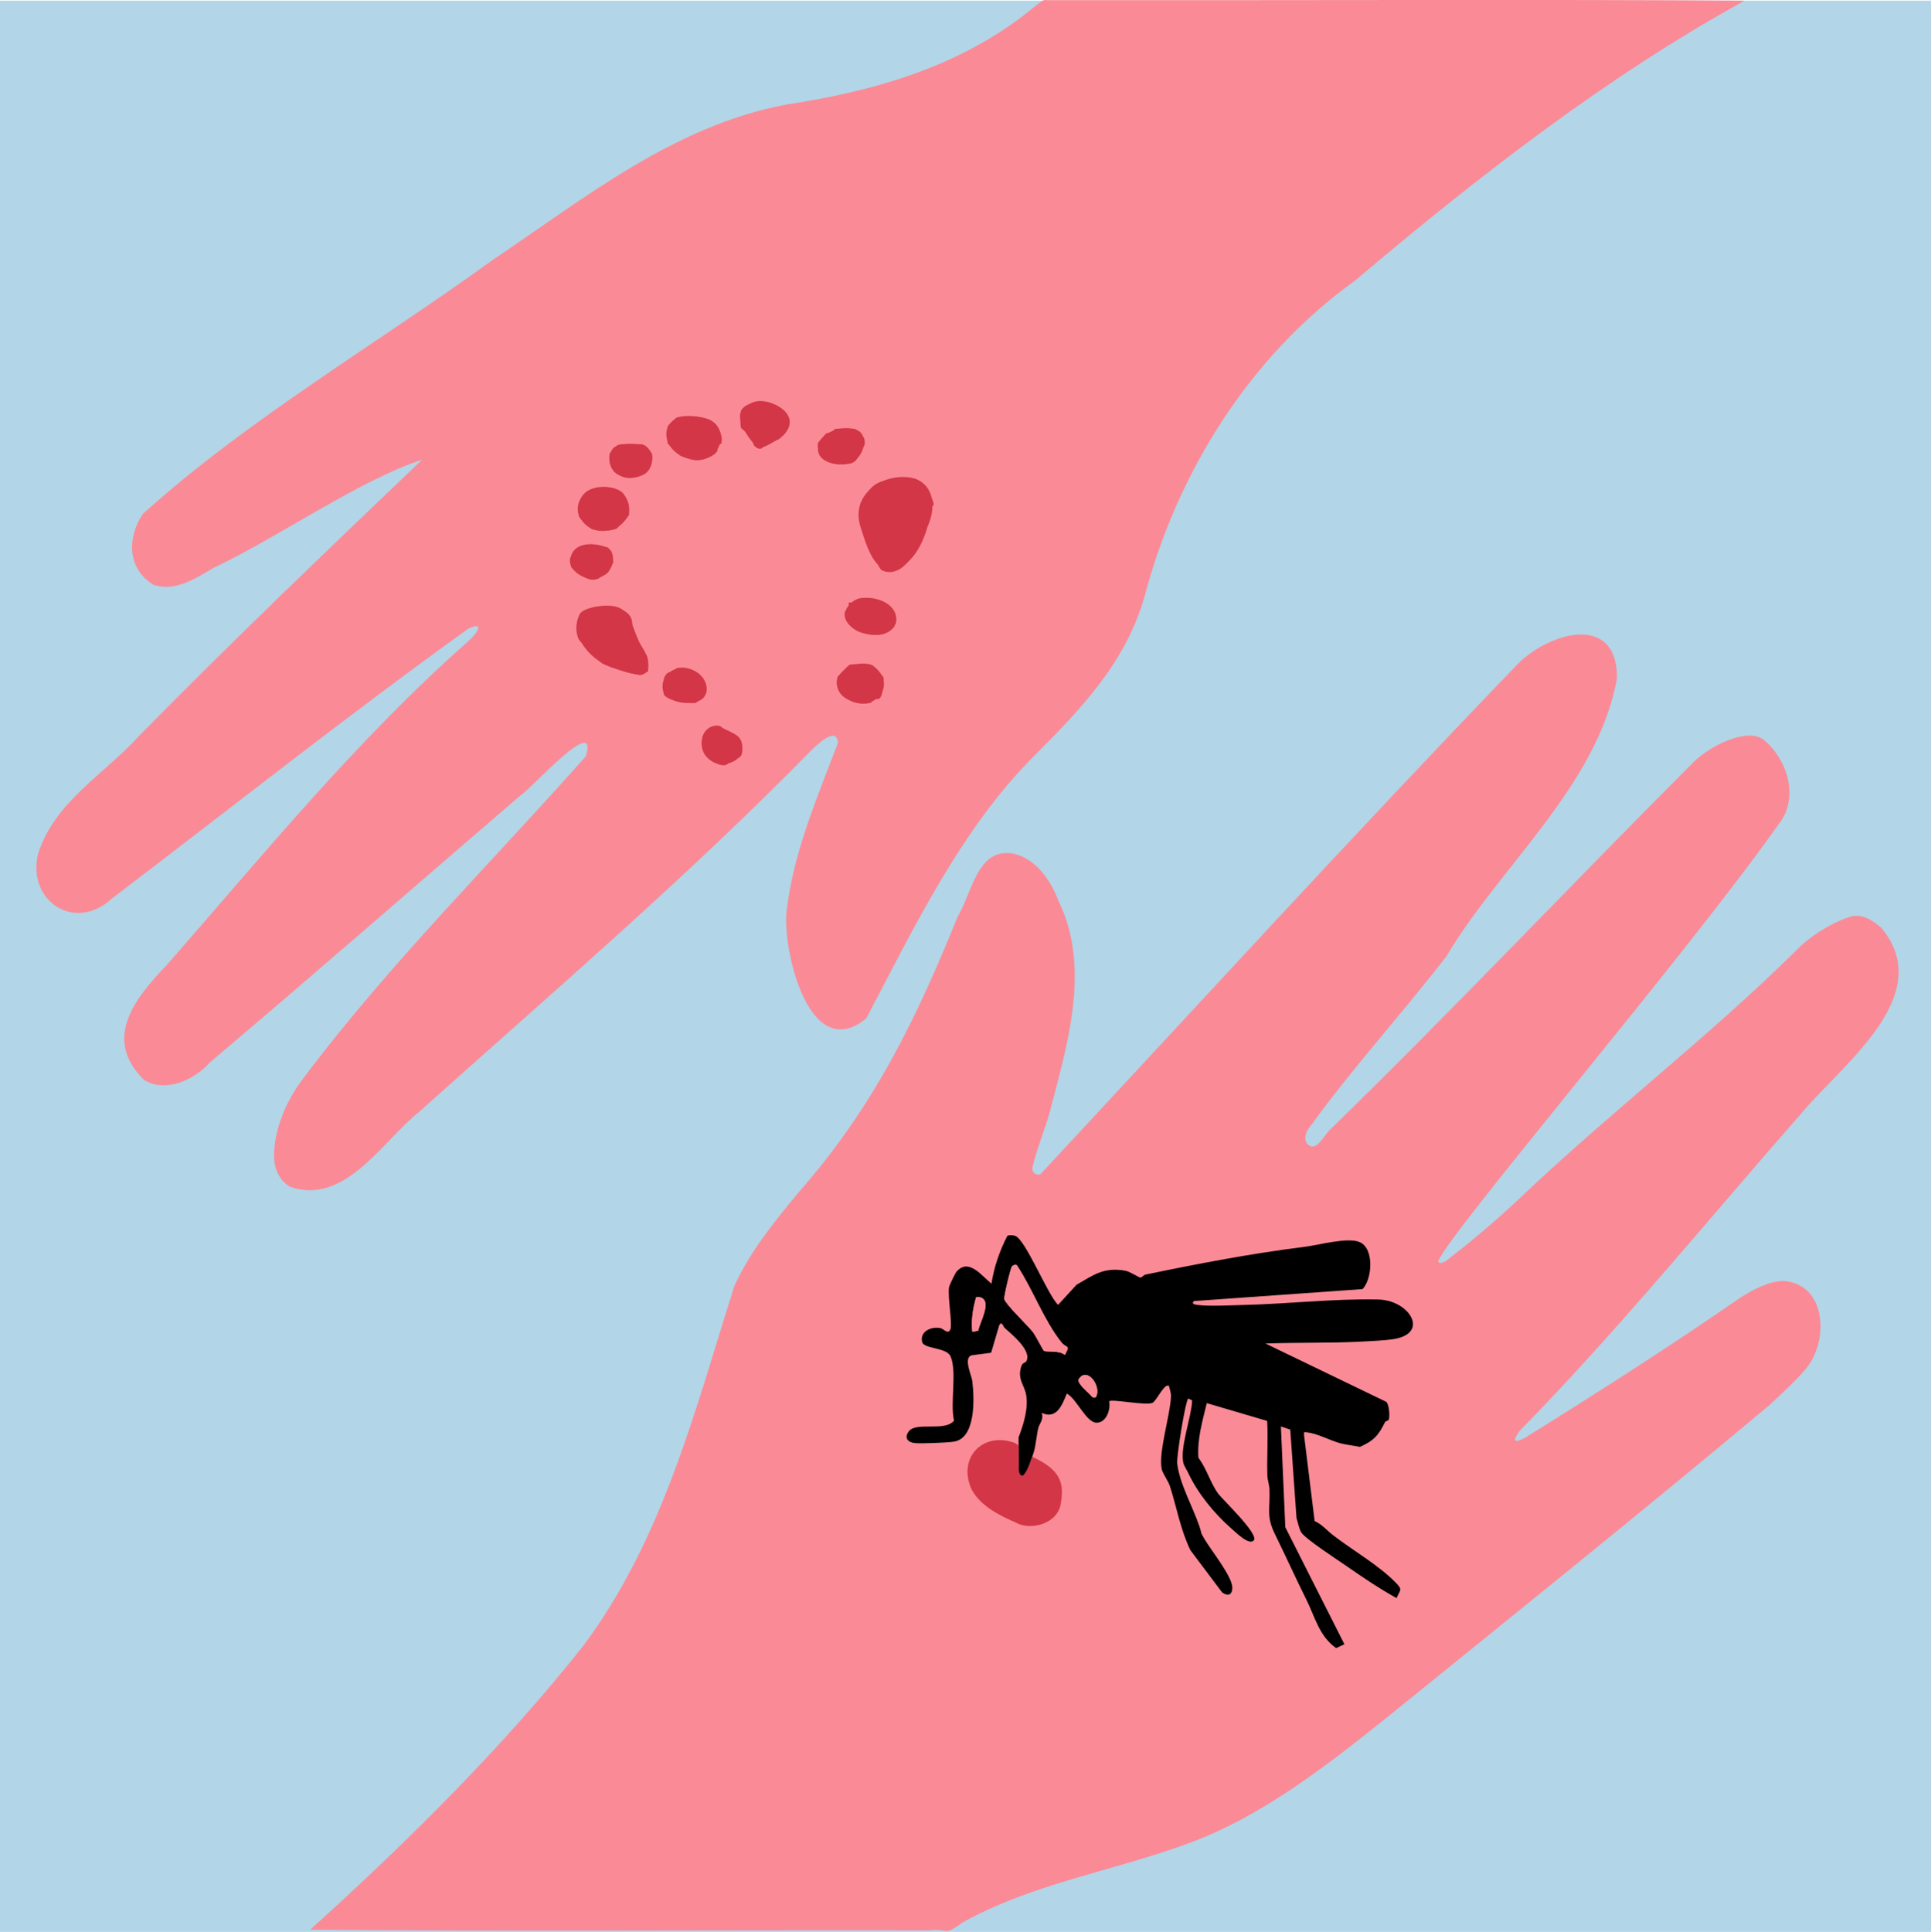 <?xml version="1.0" encoding="UTF-8"?>
<svg id="Layer_1" data-name="Layer 1" xmlns="http://www.w3.org/2000/svg" viewBox="0 0 47.059 47.075">
  <defs>
    <style>
      .cls-1 {
        fill: #b2d5e8;
      }

      .cls-2 {
        fill: #d23647;
      }

      .cls-3 {
        fill: #fa8b96;
      }
    </style>
  </defs>
  <rect class="cls-1" y=".016" width="47.059" height="47.059"/>
  <rect class="cls-3" x="21.536" y="29.723" width="13.12" height="10.726"/>
  <rect class="cls-2" x="16.567" y="16.068" width="1.762" height="2.785"/>
  <rect class="cls-2" x="13.561" y="9.357" width="9.195" height="7.954"/>
  <g>
    <path class="cls-3" d="M42.454.051c-3.329,1.84-6.466,4.277-9.431,6.787-2.574,1.846-4.339,4.688-5.133,7.707-.455,1.595-1.54,2.724-2.661,3.849-1.814,1.795-2.994,4.296-4.117,6.42-1.37,1.129-2.024-1.578-1.948-2.563.156-1.45.755-2.824,1.256-4.146-.024-.416-.477.014-.645.176-3.037,3.101-6.379,5.96-9.553,8.806-.903.717-1.81,2.294-3.15,1.833-.265-.148-.399-.453-.393-.77.007-.648.303-1.335.694-1.849,2.103-2.807,4.619-5.29,6.907-7.877.308-1.061-1.362.83-1.589.953-2.519,2.163-5.054,4.382-7.57,6.506-.387.441-1.095.751-1.609.433-1.02-1.003-.229-1.987.56-2.809,2.346-2.683,4.652-5.512,7.355-7.896.21-.187.396-.483-.014-.292-2.913,2.093-5.778,4.363-8.689,6.579-.9.83-2.067.059-1.798-1.086.4-1.278,1.625-1.947,2.479-2.896,2.247-2.286,4.639-4.574,6.881-6.713-1.523.495-3.493,1.883-5.091,2.64-.484.29-.943.568-1.444.411-.662-.387-.651-1.175-.268-1.733,2.562-2.311,5.724-4.156,8.548-6.204,2.218-1.487,4.383-3.248,7.125-3.768,2.208-.336,4.356-.958,6.086-2.412.233-.178.175-.128.331-.134h.473c4.668.008,12.115-.021,16.456.013l-.048.034ZM19.014,10.662c.592-.46-.071-.944-.612-.871-.063.084-.31.127-.334.204-.028.092-.032.33-.013.423.006.03.232.19.263.237.038.056.008.162.082.225.168.142.217-.03.232-.036.133-.059.249-.078.382-.182ZM17.377,10.284c-.23-.148-.625-.186-.887-.11-.015.004-.219.204-.222.219-.016.081-.016.321,0,.402.004.022.297.303.318.312.017.008.336.099.361.102.16.019.433-.073.526-.207.023-.033.01-.103.032-.157.007-.016.069-.017.077-.049.04-.16-.066-.422-.205-.511ZM20.862,10.467c-.073-.028-.396-.03-.485-.018-.08.01-.055.071-.106.094-.034.015-.096-.005-.135.019-.016.01-.206.221-.207.243-.032.451.4.565.779.493.205-.039.206-.21.265-.337.037-.079.143-.05.087-.286-.003-.014-.184-.203-.198-.208ZM15.69,10.843c-.079-.03-.556-.03-.634,0-.013.005-.195.194-.198.208-.039.186.029.424.201.513.2.105.428.105.628,0,.172-.09.24-.328.201-.513-.003-.014-.184-.203-.198-.208ZM22.27,11.69c-.205-.075-.71-.022-.908.097-.189.114-.227.243-.306.413-.02.043-.08.04-.087.071-.046.198.026.58.097.776.014.04.07.036.084.075.052.139.243.731.344.777.276.124.523-.052.681-.266.025-.034.283-.463.293-.492.084-.231.106-.543.196-.774.017-.043.092-.039.093-.062.001-.113-.19-.454-.299-.523-.039-.024-.101-.004-.135-.019-.045-.02-.044-.071-.053-.074ZM15.122,11.974c-.236-.125-.526-.153-.77-.031-.223.112-.324.426-.234.659.008.02.283.285.304.291.151.043.465.058.607-.013.021-.01.297-.303.301-.334.02-.157-.059-.494-.207-.572ZM14.845,13.378c-.408-.224-1.049-.152-.928.426.015.073.36.296.449.313.225.042.191-.062.223-.075.091-.037.177-.013.25-.126.041-.062-.025-.166.113-.199l-.107-.34ZM21.799,15.236c.179-.524-.486-.745-.893-.645-.033.008-.024.073-.069.091-.042.017-.133-.013-.15.003s.013.108-.003.15c-.018.045-.082.035-.091.069-.062.236.204.457.413.516.173.049.378.072.55.018.026-.008.238-.188.243-.203ZM15.03,14.793c-.184-.068-.82-.019-.911.186-.084.19-.106.42-.011.607.019.037.538.566.575.585.072.037.877.287.925.279.047-.008.123-.067.18-.082.021-.108.018-.224-.005-.332-.036-.167-.327-.482-.35-.589-.05-.225.043-.397-.215-.561-.039-.024-.101-.004-.135-.019-.045-.02-.044-.071-.053-.074ZM21.238,16.202c-.078-.03-.462-.03-.54,0-.02.008-.288.281-.292.302-.043.205.023.404.205.51.173.101.407.162.607.113.031-.007.024-.066.07-.09.031-.016.102.011.14-.012.085-.051.124-.416.102-.521-.004-.021-.272-.294-.292-.302ZM17.192,16.928c.144-.423-.346-.736-.705-.645-.031.008-.033.07-.049.076-.055.021-.121.009-.157.032-.143.09-.138.356-.107.514.032.165.621.246.775.225.02-.003.237-.188.242-.203ZM17.569,17.708c-.421-.161-.673.551-.254.815.035.022.103.009.158.031.016.006.017.068.049.076.228.06.21-.049.287-.087.181-.089.297-.036.281-.343-.017-.321-.248-.328-.491-.43-.016-.007-.018-.058-.029-.062Z"/>
    <path class="cls-3" d="M7.608,46.978c2.309-2.087,4.686-4.439,6.625-6.897,1.942-2.621,2.714-5.76,3.667-8.754.404-.866.944-1.522,1.553-2.261,1.855-2.104,2.896-4.284,3.886-6.731.357-.585.473-1.682,1.35-1.536.547.122.906.623,1.112,1.164.793,1.642.206,3.508-.236,5.201-.135.446-.307.867-.407,1.291-.003.114.056.178.192.164,3.762-4.04,7.675-8.322,11.558-12.355.746-.834,2.51-1.385,2.499.262-.46,2.598-2.871,4.604-4.151,6.768-1.038,1.348-2.291,2.728-3.292,4.109-.126.144-.202.318-.114.459.227.26.41-.218.606-.375,2.995-2.918,5.885-5.984,8.844-8.943.395-.376,1.255-.808,1.662-.532.579.45.905,1.415.389,2.065-2.232,3.171-8.14,10.088-8.299,10.659.018.075.149.038.282-.084.54-.418,1.121-.908,1.636-1.391,2.17-2.073,4.65-3.975,6.774-6.071.354-.378.918-.722,1.364-.856.245-.069.502.062.744.278,1.372,1.661-.995,3.351-1.984,4.555-2.253,2.567-4.457,5.275-6.832,7.699-.111.16-.228.35.122.174,1.707-1.062,3.564-2.247,5.262-3.424.312-.194.689-.403,1.055-.401.999.079,1.083,1.341.623,2.019-.167.263-.696.742-.971,1.001-3.116,2.609-6.253,5.127-9.42,7.69-1.52,1.216-3.044,2.372-4.742,2.992-1.831.678-3.79.973-5.511,1.932-.479.348-.312.131-.814.189-4.282-.01-11.096.027-15.073-.017l.038-.044ZM25.183,35.297c.019-.306.12-.79.477-.937.178-.119.282-.343.432-.246.173.122.355.43.616.484.184.002.256-.267.352-.373.171-.185.768.044.979-.096.195-.075.263-.337.456-.214.074.411-.14.971-.173,1.412-.08.439.104.721.236,1.092.185.569.255,1.15.642,1.647.129.157.785,1.181.771.518-.449-.925-1.204-1.975-1.27-3.038.039-.355.083-1.037.275-1.39.074-.003.016.411-.066.75-.251.908.299,1.48.84,2.105.9.923,1.031.482.172-.347-.603-.584-.921-1.654-.482-2.367.133-.137,1.119.182,1.419.412.11.283.013.862.061,1.253-.061,1.455.772,2.715,1.414,3.971,1.299,1.199-1.081-2.564-.985-2.776-.028-.446-.066-1.564-.09-2.022-.028-.267.012-.353.1-.322.4.502-.031,2.094.509,2.659.642.528,1.367,1.036,2.058,1.399.442-.019.004-.404-.283-.624-.49-.461-1.364-.743-1.598-1.389-.032-.261-.098-.802-.15-1.222-.044-.431-.127-.668.049-.676.377-.009.958.427,1.409.192.288-.166.51-.473.532-.723.008-.278-.112-.316-.483-.487-.596-.304-1.931-.906-2.442-1.194.458-.243,3.855.363,3.409-.74-.244-.357-.897-.403-1.308-.376-1.226-.045-2.744.338-3.884.045.311-.067,3.678-.242,4.027-.318.213-.203.268-.562.164-.858-.061-.162-.184-.262-.354-.293-1.652.083-3.467.484-5.067.808-.248.063-.427-.073-.747-.097-.347.01-.688.127-.958.349-.195.143-.348.383-.485.386-.224-.031-.525-.873-.798-1.263-.515-.814-.654.375-.901.697-.107.055-.315-.201-.514-.206-.146-.014-.291.097-.373.254-.182.302-.043.814-.091,1.09-.008.245-.493.035-.603.307-.1.203.256.284.473.425.33.369.196.99.195,1.458-.017.309-.393.334-.731.373-.343.048-.413.295-.158.355,1.652.263,1.397-.863,1.336-1.977.08-.234.432-.143.545-.409.113-.265.172-.576.325-.404.368.302.562.586.403,1.107-.017.288.133.576.087.87-.032.228-.082.498-.172.669-.119.264-.591.043-.821.188-1.151.761.285,2.027,1.218,1.992.084-.029.252-.087.336-.116.375-.231.311-.756.218-.965-.021-.183-.428-.475-.526-.683l-.021-.119Z"/>
    <path class="cls-2" d="M22.314,11.668c.469.189.494.725.287,1.175-.116.418-.385.969-.9,1.066-.43-.031-.595-.655-.732-1.075-.242-.765.51-1.309,1.227-1.196l.119.03Z"/>
    <path class="cls-2" d="M15.049,14.795c.337.094.387.632.579.939.169.256.231.587.082.676-.114.094-.541-.055-.846-.16-.907-.372-1.272-1.595.084-1.48l.102.026Z"/>
    <path class="cls-2" d="M17.425,10.317c.404.437-.11,1.06-.663.855-.519-.136-.732-.738-.264-.987.24-.073.676-.04.841.067l.085.065Z"/>
    <path class="cls-2" d="M15.163,11.999c.63.723-.661,1.368-1.048.576-.2-.57.562-.855.973-.626l.075.05Z"/>
    <path class="cls-2" d="M18.985,10.701c-.147.048-.396.282-.553.178-.219-.225-.68-.852-.157-1.04.423-.258,1.316.289.801.782l-.091.079Z"/>
    <path class="cls-2" d="M21.789,15.274c-.368.516-1.703-.081-.992-.628.32-.213,1.146.028,1.037.533l-.044.096Z"/>
    <path class="cls-2" d="M21.271,16.218c.669.487-.031,1.243-.674.782-.529-.439.102-.925.599-.812l.074.03Z"/>
    <path class="cls-2" d="M20.914,10.491c.28.172.117.698-.21.797-1.233.163-.829-1.031.133-.833l.077.037Z"/>
    <path class="cls-2" d="M17.171,16.967c-.175.307-1.261.187-.979-.426.254-.514,1.104-.19,1.022.331l-.043.095Z"/>
    <path class="cls-2" d="M17.577,17.709c.036.078.525.156.509.499.023.315-.335.425-.52.418-.521-.042-.686-.932-.051-.942l.062.025Z"/>
    <path class="cls-2" d="M15.735,10.867c.465.369-.227,1.03-.685.682-.287-.173-.233-.633-.003-.687.137-.079.531-.035.618-.031l.07.036Z"/>
    <path class="cls-2" d="M14.888,13.416c.136.25-.002.557-.261.65-.134.163-.809-.077-.732-.466.182-.394.549-.373.916-.261l.077.078Z"/>
    <path d="M24.822,35.181l.002-.16c.121-.312.241-.701.183-1.036-.041-.24-.235-.394-.106-.721.021-.054.09-.058.109-.091.145-.257-.346-.653-.529-.817-.031-.028-.068-.183-.13-.06l-.197.667-.477.063c-.206.065.002.491.018.626.051.419.092,1.399-.453,1.478-.178.026-.75.047-.929.036-.182-.012-.289-.122-.167-.286.181-.244.88.015,1.104-.263-.1-.432.078-1.184-.084-1.564-.095-.225-.651-.179-.693-.351-.061-.251.207-.384.443-.339.084.016.173.153.238.047.072-.118-.07-.811-.023-1.057.006-.033.15-.33.173-.357.301-.358.618.094.859.284.059-.399.201-.807.386-1.165.047-.027.14-.018.192,0,.251.087.789,1.435,1.045,1.682l.449-.49c.42-.244.665-.433,1.185-.344.121.021.341.174.378.168.034-.006.074-.063.117-.072,1.287-.267,2.583-.516,3.884-.677.326-.04,1.051-.245,1.344-.112.351.16.299.899.063,1.142l-4.105.291c-.076.058,0,.085.069.094.304.039.807.009,1.131.002,1.085-.025,2.205-.158,3.289-.133.762.017,1.262.828.365.966-.208.032-.562.049-.786.06-.772.039-1.555.018-2.329.046l2.948,1.423c.067.081.083.322.06.425-.009.039-.078.037-.093.065-.157.319-.268.452-.612.606-.143-.03-.35-.053-.48-.088-.253-.069-.543-.235-.815-.267-.095-.011-.059,0-.068.068l.258,2.094c.18.08.297.228.452.347.472.364,1.114.731,1.525,1.154.174.179.111.165.02.377-.419-.232-.824-.506-1.217-.779-.214-.149-1.008-.663-1.105-.822-.058-.096-.082-.244-.117-.353l-.152-2.152-.228-.077.107,2.455,1.441,2.852-.201.094c-.41-.284-.516-.757-.718-1.164-.265-.534-.511-1.077-.774-1.613-.218-.443-.114-.612-.134-1.099-.005-.111-.047-.214-.051-.325-.014-.444.02-.892-.005-1.335l-1.471-.433c-.105.435-.237.877-.204,1.332.203.265.289.611.485.878.097.132.987.975.866,1.131-.108.14-.437-.189-.542-.28-.43-.377-.819-.857-1.054-1.353-.033-.071-.105-.182-.121-.245-.092-.372.196-1.116.213-1.528l-.094-.049c-.071.056-.29,1.419-.27,1.586.059.495.379,1.052.541,1.529.064.189.013.123.12.305.166.283.68.916.682,1.189.001.176-.107.224-.25.115l-.771-1.026c-.239-.489-.333-1.041-.499-1.559-.039-.124-.174-.305-.199-.412-.091-.399.21-1.331.224-1.777.003-.094-.031-.168-.049-.256-.112-.079-.309.382-.407.415-.192.066-.99-.103-1.05-.04.04.201-.071.522-.305.522-.257,0-.488-.589-.728-.71-.115.284-.249.637-.611.47.054.16-.054.259-.082.365-.041.158-.061.42-.107.575-.032.11-.152.461-.204.548-.014.023-.128.149-.171.11v-.846ZM25.95,33.018c.146-.263.043-.15-.086-.312-.425-.536-.688-1.273-1.066-1.85-.025-.063-.104-.027-.132-.002-.036.031-.206.752-.191.802.04.136.568.636.697.802.07.089.247.445.27.459.058.036.384-.019.509.101ZM23.918,31.623c-.045-.02-.083-.018-.129-.016-.08.29-.123.541-.094.847l.145-.028c.036-.199.329-.693.079-.803ZM26.702,34.052c.164-.255-.213-.778-.418-.437-.025.099.19.276.278.364.045.045.057.093.139.073Z"/>
    <path class="cls-2" d="M24.822,35.22c.023.129-.04.65.05.719.08.117.237-.292.285-.439.733.328.773.685.694,1.142-.075.495-.745.664-1.1.457-.376-.163-.849-.393-1.069-.798-.356-.758.253-1.429,1.047-1.141l.094.061Z"/>
    <path class="cls-3" d="M25.95,33.018c-.125-.12-.45-.065-.509-.101-.023-.014-.2-.369-.27-.459-.129-.165-.657-.666-.697-.802-.015-.051.155-.771.191-.802.028-.025.108-.061.132.002.378.577.641,1.314,1.066,1.85.129.162.232.049.086.312Z"/>
    <path class="cls-3" d="M23.918,31.623c.25.11-.043.604-.079.803l-.145.028c-.029-.306.014-.557.094-.847.047-.003.084-.004.129.016Z"/>
    <path class="cls-3" d="M26.702,34.052c-.082.02-.095-.029-.139-.073-.088-.088-.303-.264-.278-.364.204-.341.581.182.418.437Z"/>
  </g>
</svg>